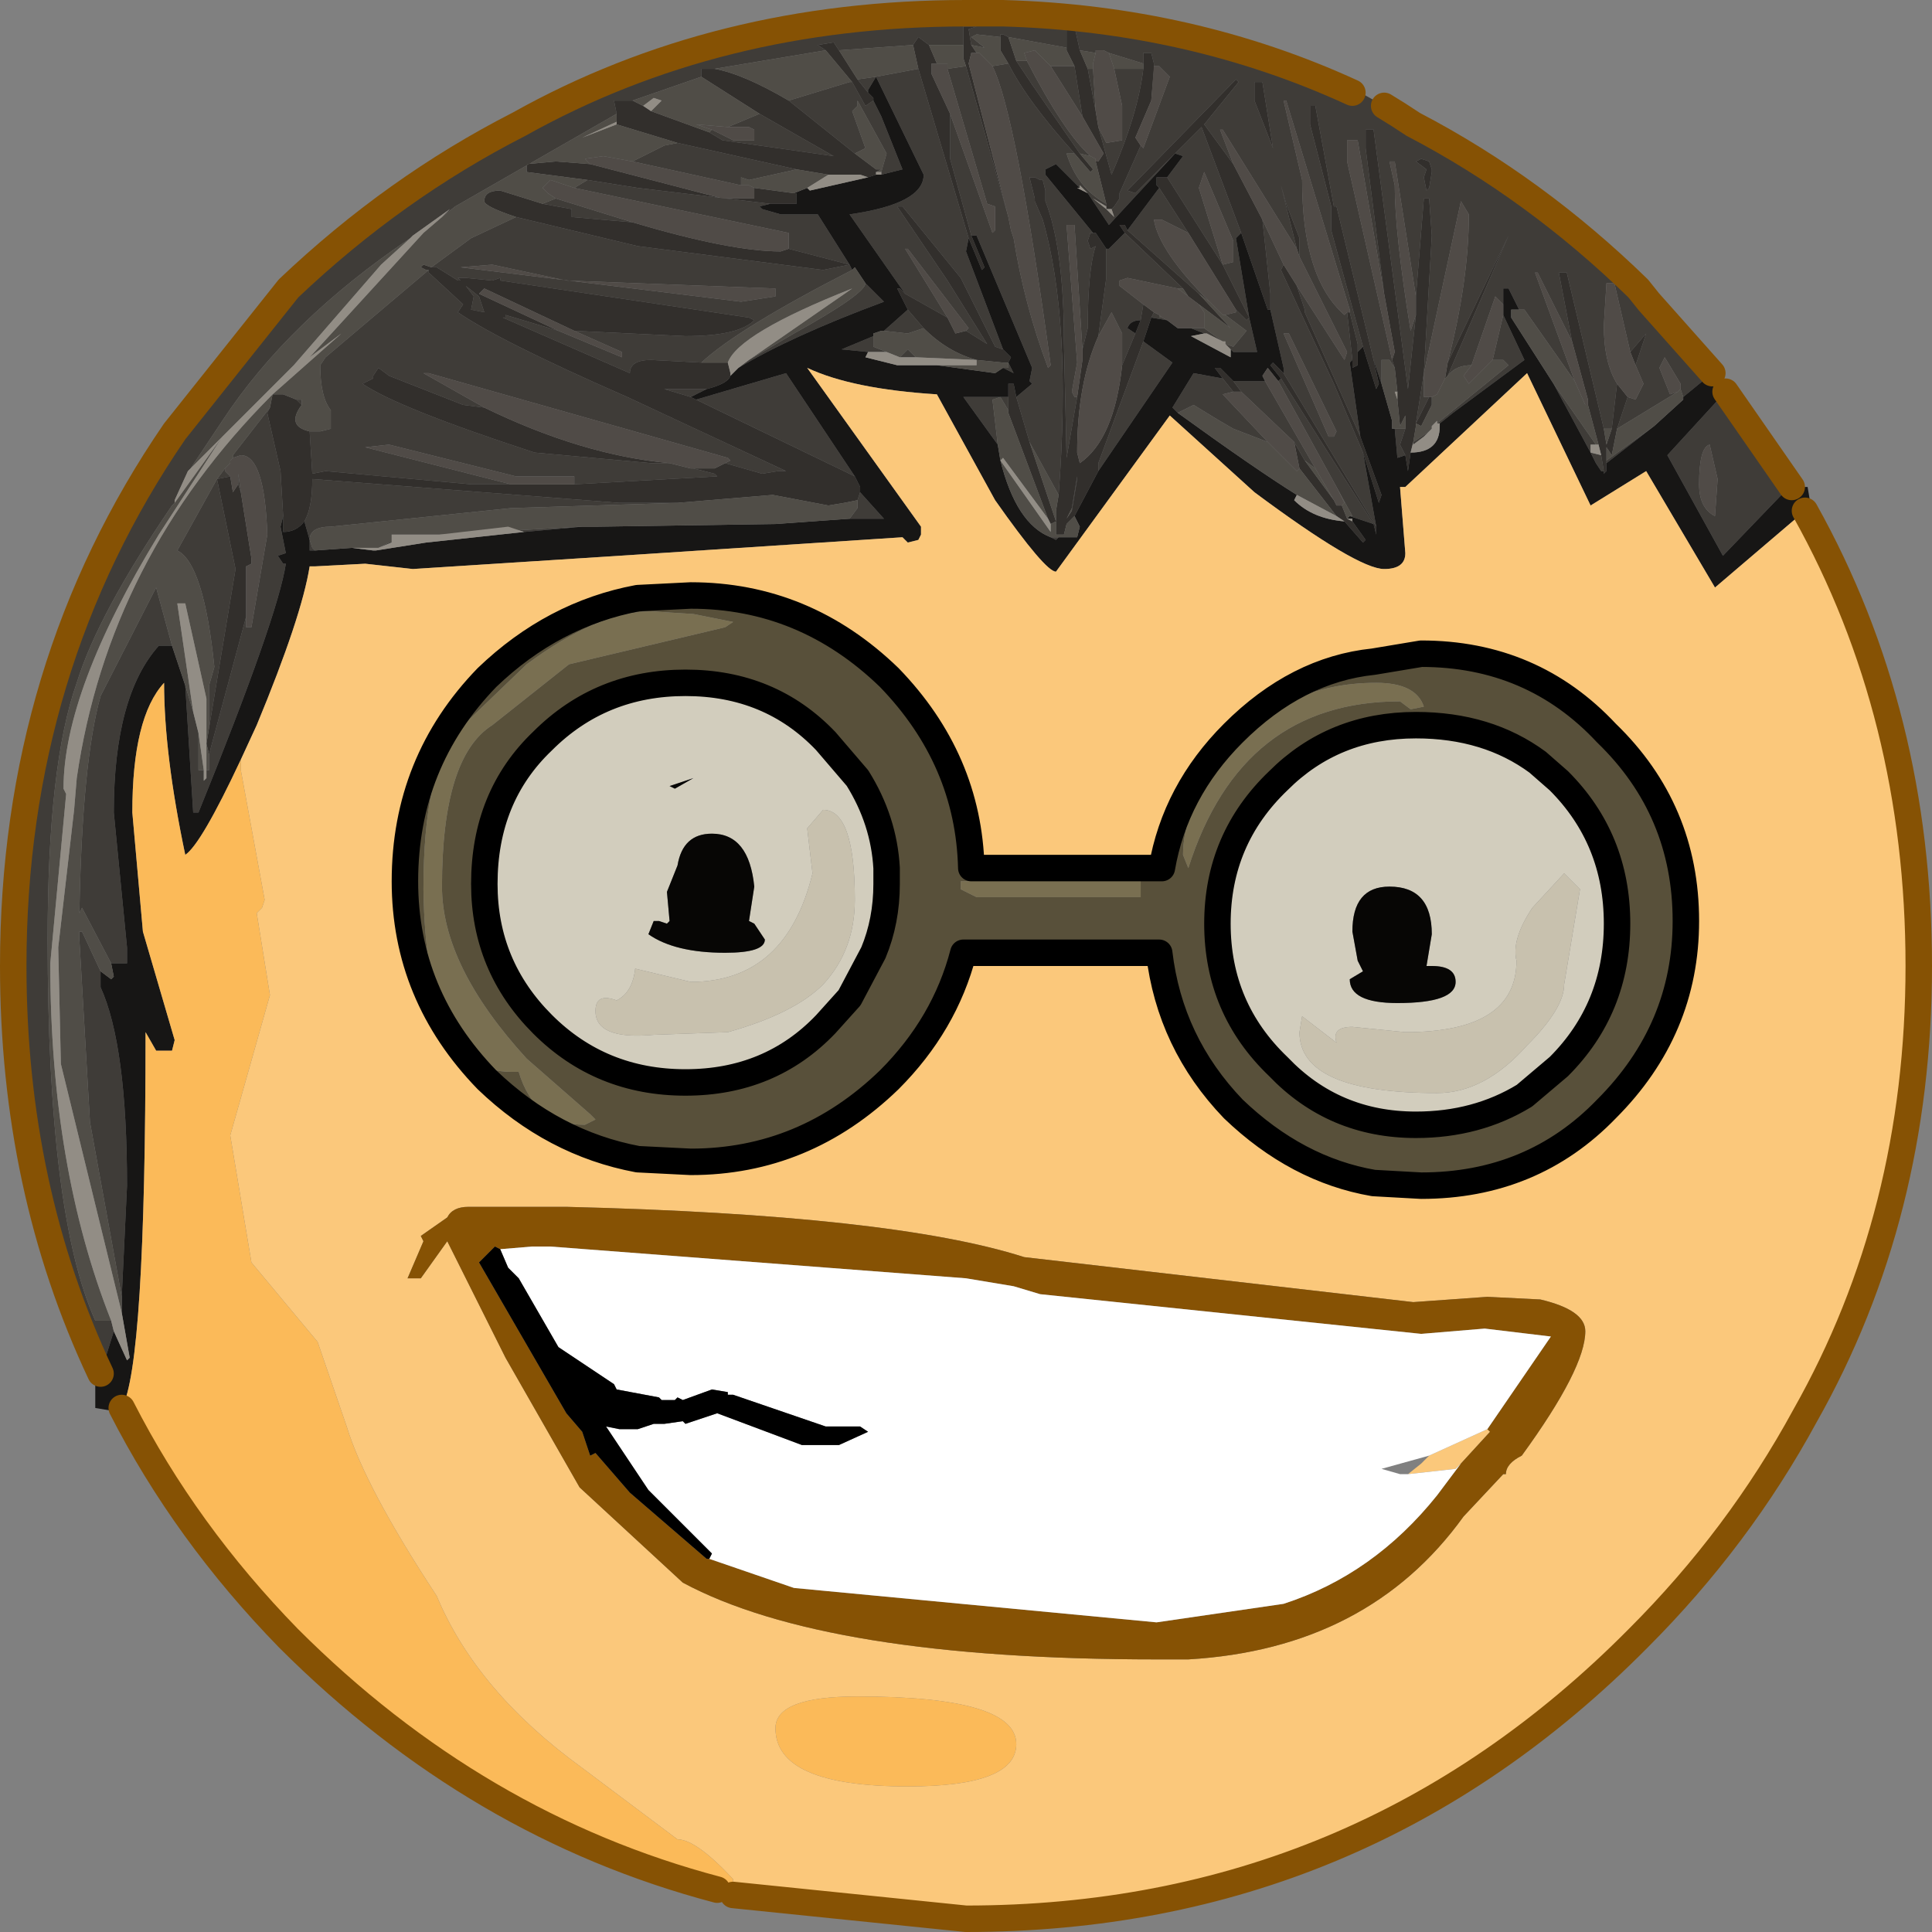 <?xml version="1.0" encoding="UTF-8" standalone="no"?>
<svg xmlns:xlink="http://www.w3.org/1999/xlink" height="36.5px" width="36.5px" xmlns="http://www.w3.org/2000/svg">
  <rect width="100%" height="100%" fill="#808080" stroke="none"/>
  <g transform="matrix(1.0, 0.0, 0.0, 1.0, 18.25, 18.75)">
    <path d="M12.05 -10.65 L11.35 -13.6 11.2 -13.6 11.45 -12.3 10.8 -13.6 10.75 -13.6 11.5 -11.55 10.55 -12.9 10.45 -12.9 10.25 -13.3 10.15 -13.3 10.15 -13.0 10.0 -13.15 9.55 -11.85 Q9.25 -11.85 9.1 -11.65 L10.25 -14.3 9.1 -11.9 Q9.5 -13.45 9.5 -14.7 L9.35 -14.95 8.65 -11.7 8.8 -14.3 8.75 -15.0 8.65 -15.0 8.5 -13.15 8.1 -15.7 8.0 -15.7 8.1 -15.25 Q8.1 -14.35 8.4 -12.5 L8.5 -12.8 8.35 -11.4 7.7 -16.3 7.55 -16.3 7.55 -15.95 7.9 -13.2 7.4 -16.1 7.2 -16.1 7.2 -15.7 8.05 -11.95 8.1 -11.8 8.0 -11.95 7.85 -11.95 7.85 -11.5 7.7 -11.95 7.0 -14.85 6.95 -14.85 6.6 -16.75 6.5 -16.75 6.5 -16.4 6.9 -14.85 6.9 -14.4 7.5 -12.2 7.4 -12.1 7.4 -12.25 7.25 -12.85 7.25 -12.9 6.05 -16.85 6.0 -16.85 6.35 -15.35 Q6.35 -13.5 7.15 -12.8 L7.2 -12.85 7.3 -11.95 7.25 -11.9 7.45 -10.5 6.4 -12.85 6.4 -12.9 6.25 -13.35 7.15 -11.95 7.2 -12.1 6.3 -13.9 6.3 -14.25 6.05 -14.9 5.95 -15.25 6.25 -14.05 4.85 -16.3 4.8 -16.3 5.05 -15.65 4.5 -16.4 5.15 -17.2 5.1 -17.25 3.05 -15.15 3.2 -15.1 3.95 -15.85 2.7 -14.5 2.3 -15.1 2.15 -15.25 2.15 -15.2 1.7 -15.65 1.5 -15.55 1.5 -15.45 2.4 -14.35 2.35 -14.35 2.3 -14.2 2.35 -14.05 2.45 -14.1 Q2.3 -13.65 2.3 -12.55 L2.2 -12.15 2.05 -14.5 1.9 -14.5 2.1 -11.9 2.0 -11.35 2.05 -11.25 2.1 -11.25 1.9 -10.1 1.85 -12.3 Q1.85 -14.05 1.5 -14.95 L1.5 -15.15 1.45 -15.35 1.4 -15.35 1.3 -15.4 1.2 -15.4 1.3 -15.0 1.3 -14.95 1.45 -14.6 Q2.0 -12.7 1.75 -9.4 L1.2 -10.4 0.95 -11.25 1.25 -11.5 1.2 -11.55 1.25 -11.8 0.2 -14.3 0.1 -14.3 -0.3 -15.75 -0.3 -16.6 0.5 -14.35 0.55 -14.4 0.55 -14.85 0.4 -14.9 -0.35 -17.45 0.0 -17.5 0.8 -14.65 0.85 -14.4 0.9 -14.25 Q1.1 -13.0 1.55 -11.8 L1.6 -11.85 Q0.95 -16.6 0.5 -17.5 L0.8 -17.55 Q1.15 -16.85 2.05 -15.85 L1.9 -15.85 Q2.1 -15.2 2.65 -14.9 L2.65 -14.85 2.4 -15.0 2.65 -14.8 2.8 -14.65 2.75 -14.8 2.8 -14.85 2.9 -15.0 2.9 -15.1 3.3 -16.0 3.35 -15.95 3.85 -17.3 3.65 -17.5 3.55 -17.5 3.55 -17.55 3.5 -17.75 3.35 -17.75 3.35 -17.55 2.7 -17.75 2.6 -17.8 2.45 -17.8 2.45 -17.75 2.15 -17.8 2.05 -18.25 1.9 -18.25 1.9 -17.85 0.8 -18.05 0.7 -18.1 0.65 -18.1 0.65 -18.05 0.2 -18.1 0.1 -18.05 0.35 -17.85 0.1 -17.9 0.05 -18.2 0.2 -18.25 -0.05 -18.25 -0.05 -17.9 -0.55 -17.9 -0.7 -17.9 -0.9 -18.05 -1.0 -17.9 -2.4 -17.8 -2.5 -17.95 -2.8 -17.9 -2.65 -17.8 -4.75 -17.45 -4.85 -17.45 -5.0 -17.45 -5.0 -17.3 -6.3 -16.85 -6.65 -16.85 -6.6 -16.6 -9.65 -14.85 -9.9 -14.65 -9.75 -14.8 -10.45 -14.3 -10.5 -14.25 Q-12.8 -12.7 -14.05 -10.8 L-14.65 -9.9 -14.7 -9.85 -14.95 -9.3 -14.95 -9.25 -15.0 -9.2 Q-16.4 -7.15 -16.8 -5.85 -17.35 -4.3 -17.35 -1.0 -17.35 4.2 -16.45 6.2 L-16.15 6.2 -16.1 6.4 -16.35 7.2 Q-18.0 3.7 -18.0 -0.5 -18.0 -6.15 -14.95 -10.6 L-12.8 -13.3 Q-10.8 -15.2 -8.45 -16.4 -4.7 -18.5 0.0 -18.5 L0.7 -18.5 Q4.25 -18.4 7.3 -17.0 L7.45 -17.0 7.9 -16.75 Q8.15 -16.6 8.45 -16.4 10.75 -15.2 12.7 -13.3 L12.9 -13.05 14.1 -11.7 13.55 -11.25 13.5 -11.4 13.5 -11.5 13.2 -12.0 13.1 -11.8 13.3 -11.3 13.45 -11.35 12.3 -10.65 12.5 -11.25 12.65 -11.2 12.8 -11.5 12.65 -11.85 12.85 -12.45 12.55 -12.1 12.25 -13.4 12.1 -13.4 12.05 -12.6 Q12.05 -11.9 12.3 -11.5 L12.2 -10.65 12.05 -10.65 M12.0 -10.15 L12.05 -9.85 12.0 -9.85 11.9 -10.0 11.8 -10.2 11.1 -11.5 11.9 -10.35 11.8 -10.35 11.8 -10.2 12.0 -10.15 M12.1 -10.0 L12.1 -10.05 13.0 -10.7 12.1 -10.0 M10.15 -12.8 L10.55 -11.95 9.2 -10.95 8.95 -10.75 8.9 -10.75 10.25 -11.85 10.15 -11.95 9.95 -11.95 10.15 -12.8 M8.3 -10.15 L8.15 -10.1 8.1 -10.65 8.3 -10.65 8.2 -10.35 8.3 -10.15 M2.8 -17.45 L3.25 -17.45 3.35 -17.45 Q3.25 -16.6 2.75 -15.45 L2.5 -16.35 2.65 -16.05 2.95 -16.1 2.95 -16.75 2.8 -17.45 M3.5 -16.85 L3.55 -17.45 3.55 -17.5 3.5 -16.85 M3.8 -15.4 L4.1 -15.8 3.95 -15.85 4.45 -16.35 5.2 -14.35 5.1 -14.25 5.35 -12.75 4.85 -13.75 3.8 -15.4 M4.85 -13.75 L5.05 -13.8 5.05 -14.2 4.5 -15.5 4.4 -15.2 4.85 -13.75 M2.3 -17.45 L2.4 -17.45 2.45 -16.65 2.3 -17.45 M1.6 -17.5 L2.05 -17.5 2.2 -16.55 1.6 -17.5 M0.95 -17.6 L1.15 -17.6 Q1.85 -16.25 2.35 -15.8 L2.15 -15.85 1.25 -17.15 0.95 -17.6 M2.65 -14.05 L2.7 -14.05 3.0 -14.35 4.1 -13.3 4.0 -13.3 3.05 -13.5 2.9 -13.45 2.9 -13.35 3.35 -13.0 3.3 -12.7 Q3.1 -12.7 3.05 -12.55 L3.2 -12.45 2.95 -11.85 2.95 -12.45 2.75 -12.85 2.5 -12.4 2.65 -13.5 2.65 -14.05 M3.05 -14.4 L3.65 -15.2 4.2 -14.35 3.7 -14.6 3.55 -14.6 Q3.65 -14.0 4.6 -13.05 L4.4 -13.2 3.05 -14.4 M0.05 -14.25 L0.0 -14.0 0.7 -12.15 0.55 -12.2 -0.1 -13.5 -1.2 -14.85 -1.3 -14.85 -0.35 -13.45 0.4 -12.25 0.0 -12.5 0.05 -12.55 -1.1 -14.05 -1.15 -14.05 -0.35 -12.75 -1.15 -13.2 -2.2 -14.7 Q-0.8 -14.9 -0.8 -15.45 L-1.7 -17.3 -1.85 -17.05 -1.85 -17.0 -2.05 -17.25 -1.7 -17.3 -0.9 -17.45 0.05 -14.25 M0.8 -11.9 L0.9 -11.7 0.7 -11.8 0.8 -11.8 0.8 -11.9 M-1.85 -12.1 L-2.35 -12.15 -1.75 -12.4 -1.75 -12.2 -1.5 -12.1 -1.85 -12.1 M-1.55 -12.5 L-1.1 -12.9 -0.8 -12.55 -1.1 -12.45 -1.55 -12.5 M-1.75 -16.85 L-1.6 -16.55 -1.2 -15.55 -1.6 -15.45 -1.6 -15.5 -1.5 -15.85 -2.05 -16.85 -2.05 -16.75 -2.15 -16.65 -1.9 -15.95 -2.1 -15.85 -3.35 -16.85 -2.2 -17.2 -2.15 -17.2 -1.9 -16.75 -1.75 -16.85 M-3.7 -14.9 L-3.9 -14.85 -3.85 -14.8 -3.5 -14.7 -2.8 -14.7 -2.2 -13.75 -2.15 -13.65 Q-4.3 -12.55 -5.0 -11.9 L-5.95 -11.95 Q-6.35 -11.95 -6.35 -11.7 L-8.75 -12.75 -8.7 -12.75 -8.7 -12.8 -7.7 -12.5 -6.5 -12.0 -6.5 -12.1 -7.4 -12.5 -5.3 -12.4 Q-4.3 -12.4 -4.0 -12.7 L-4.1 -12.75 -8.8 -13.45 -8.8 -13.5 -8.95 -13.45 -9.45 -13.5 -9.6 -13.5 -9.55 -13.45 -9.6 -13.45 -10.0 -13.7 -10.1 -13.7 -9.35 -14.25 -8.5 -14.65 -6.2 -14.1 -2.7 -13.65 -2.2 -13.75 -3.35 -14.05 -3.35 -14.35 -7.4 -15.2 -7.15 -15.35 -6.2 -15.2 -3.7 -14.9 M-1.9 -13.4 L-1.55 -13.05 Q-3.3 -12.4 -4.3 -11.8 L-4.1 -11.95 -3.25 -12.45 Q-1.9 -13.2 -1.9 -13.4 M-4.9 -11.4 L-5.2 -11.25 -5.7 -11.4 -5.35 -11.4 -4.9 -11.4 M-5.1 -11.2 L-3.4 -11.7 -2.1 -9.75 -5.1 -11.2 M-2.0 -9.45 L-1.55 -8.95 -2.2 -8.95 -2.05 -9.15 -2.05 -9.3 -2.0 -9.45 M-7.25 -8.8 L-8.35 -8.7 -8.65 -8.8 -9.95 -8.65 -7.25 -8.8 M-12.3 -8.35 L-12.4 -8.35 -12.4 -8.55 -12.5 -8.9 Q-12.35 -9.15 -12.35 -9.7 L-6.55 -9.25 -5.45 -9.25 -8.6 -9.15 -12.0 -8.8 Q-12.4 -8.8 -12.4 -8.55 L-12.35 -8.4 -12.3 -8.35 M-12.9 -9.0 L-12.95 -8.8 -12.85 -8.3 -13.0 -8.25 -12.9 -8.1 -12.85 -8.1 Q-13.0 -7.1 -14.5 -3.4 L-14.6 -3.4 -14.75 -5.8 -14.6 -5.3 -14.5 -4.9 -14.5 -4.2 -14.4 -4.2 -14.4 -4.0 -14.35 -4.05 -14.35 -4.2 -14.3 -4.2 -14.3 -4.5 -13.6 -7.1 -13.6 -6.9 -13.5 -6.9 -13.2 -8.65 Q-13.25 -10.15 -13.7 -10.15 L-13.85 -10.1 -13.85 -10.15 -13.15 -11.05 -13.2 -10.95 -12.95 -9.85 -12.9 -9.0 M-15.0 -6.55 L-15.25 -6.55 Q-16.1 -5.6 -16.1 -3.4 L-15.85 -0.85 -15.85 -0.55 -16.15 -0.55 -16.7 -1.6 -16.75 -1.5 Q-16.7 -4.35 -16.35 -5.6 L-15.3 -7.65 -15.0 -6.55 M-16.35 -0.4 L-16.35 -0.1 Q-15.85 1.0 -15.85 3.65 L-15.95 5.75 -16.55 2.45 -16.75 -1.0 -16.75 -1.15 -16.7 -1.15 -16.35 -0.4 M3.55 -12.85 L3.65 -12.8 3.65 -12.75 3.7 -12.75 3.8 -12.7 3.5 -12.75 3.55 -12.85 M4.25 -12.55 L4.5 -12.55 4.85 -12.3 4.55 -12.45 4.5 -12.45 4.25 -12.55 M5.0 -12.15 L4.9 -12.25 5.05 -12.2 5.3 -12.5 4.9 -12.8 5.1 -12.85 5.1 -12.9 5.3 -12.7 5.35 -12.75 5.5 -12.1 5.05 -12.1 5.0 -12.15 M3.35 -12.3 L3.9 -11.9 2.5 -9.85 2.5 -10.0 3.35 -12.3 M1.75 -8.6 L1.7 -8.55 1.6 -8.6 1.75 -8.6 M0.6 -10.35 L-0.05 -11.25 0.65 -11.25 0.8 -11.25 0.8 -11.0 0.65 -11.25 0.5 -11.2 0.6 -10.35 M5.6 -17.2 L5.45 -17.2 5.45 -16.85 5.8 -15.95 5.6 -17.2 M8.8 -15.55 L8.75 -15.7 8.6 -15.75 8.5 -15.7 8.7 -15.55 8.65 -15.4 8.7 -15.15 8.75 -15.2 8.8 -15.5 8.8 -15.55 M6.1 -12.45 L6.0 -12.45 6.85 -10.5 6.95 -10.5 7.0 -10.6 6.1 -12.45 M6.0 -13.75 L5.95 -13.65 6.95 -11.5 7.5 -10.2 7.75 -8.8 6.0 -11.7 6.0 -11.8 5.75 -12.9 5.75 -13.2 5.6 -14.6 6.0 -13.75 M8.65 -11.7 L8.65 -11.25 8.75 -11.25 8.5 -10.75 8.65 -11.7 M8.45 -10.4 L8.75 -10.6 8.65 -10.5 8.45 -10.35 8.45 -10.4 M15.6 -9.55 L15.55 -9.55 14.3 -8.25 13.25 -10.15 14.35 -11.35 15.6 -9.55 M5.95 -11.6 L7.7 -8.85 7.25 -9.0 7.3 -9.0 7.0 -9.55 5.9 -11.55 5.95 -11.6 M5.05 -11.35 L4.85 -11.3 5.7 -10.4 5.05 -10.65 Q4.7 -10.85 4.3 -11.1 L4.0 -10.95 3.9 -11.05 4.3 -11.7 4.85 -11.6 5.05 -11.35 M6.2 -10.4 L5.2 -11.35 5.05 -11.55 5.65 -11.55 6.6 -9.9 6.4 -10.05 6.2 -10.4 M2.0 -9.15 L2.1 -9.75 2.1 -9.7 2.0 -9.1 2.0 -9.15 M14.2 -9.7 L14.05 -10.35 Q13.85 -10.3 13.85 -9.6 13.85 -9.15 14.15 -9.0 L14.2 -9.7 M-5.45 -16.05 L-3.2 -15.55 -4.1 -15.35 -4.25 -15.4 -4.25 -15.25 -6.3 -15.7 -5.7 -16.0 -5.45 -16.05 M-7.75 -15.0 L-6.3 -14.55 -7.45 -14.65 -7.45 -14.8 -8.0 -14.9 -7.75 -15.0 M-9.45 -13.35 L-9.2 -13.15 -9.1 -12.85 -9.35 -12.9 -9.3 -13.15 -9.45 -13.35 M-10.15 -13.65 L-10.15 -13.6 -9.5 -13.0 -9.6 -12.85 Q-8.8 -12.3 -6.4 -11.25 L-3.4 -9.85 -3.55 -9.85 -3.85 -9.8 -4.55 -10.0 -4.45 -10.05 -4.5 -10.1 -10.15 -11.7 -10.25 -11.7 -9.1 -11.05 -9.5 -11.1 -10.9 -11.65 -11.1 -11.8 -11.2 -11.65 -11.2 -11.6 -11.4 -11.5 Q-10.75 -11.05 -8.15 -10.2 L-5.95 -10.0 -5.6 -10.0 -5.2 -9.9 -5.15 -9.9 -4.75 -9.8 -4.7 -9.75 -7.4 -9.6 -7.4 -9.75 -8.5 -9.75 -10.9 -10.35 -11.35 -10.3 -8.6 -9.6 -9.35 -9.6 -12.1 -9.85 -12.35 -9.8 -12.4 -10.6 -12.2 -10.6 -12.0 -10.65 -12.0 -11.0 Q-12.2 -11.25 -12.2 -11.85 L-12.1 -12.0 -10.15 -13.65 M-12.55 -11.1 L-12.65 -11.2 -12.55 -11.2 -12.55 -11.1 M-8.95 -13.75 L-9.55 -13.7 -4.25 -13.05 -3.6 -13.15 -3.6 -13.3 -7.55 -13.45 -8.95 -13.75 M-4.8 -16.3 L-4.4 -16.1 -4.0 -16.1 -4.0 -16.3 -4.1 -16.35 -4.5 -16.35 -3.9 -16.6 -2.5 -15.8 -4.6 -16.1 -4.85 -16.25 -4.8 -16.3 M-0.95 -12.0 L-1.25 -12.0 -1.1 -12.15 -0.95 -12.0 M-14.3 -5.0 L-14.3 -5.8 -14.2 -6.15 Q-14.4 -8.1 -14.9 -8.35 L-14.15 -9.7 -14.0 -9.9 -14.0 -9.85 -13.9 -9.75 -14.15 -9.7 -13.8 -8.0 -14.3 -5.0 M-13.75 -9.6 L-13.75 -9.8 -13.7 -9.45 -13.75 -9.6 M-11.1 -8.4 L-10.9 -8.5 -10.85 -8.5 -11.1 -8.4" fill="#3f3c38" fill-rule="evenodd" stroke="none"/>
    <path d="M11.45 -12.3 L11.2 -13.6 11.35 -13.6 12.05 -10.65 12.1 -10.35 12.2 -10.65 12.3 -11.5 12.5 -11.25 12.3 -10.65 12.2 -10.15 12.1 -10.3 12.1 -10.05 12.1 -10.0 12.1 -9.85 12.05 -9.8 12.05 -9.85 12.0 -10.15 11.95 -10.35 11.75 -11.1 11.75 -11.2 11.45 -12.3 M12.55 -12.1 L12.85 -12.45 12.65 -11.85 12.55 -12.1 M-6.6 -16.6 L-6.65 -16.85 -6.3 -16.85 -6.1 -16.75 -5.95 -16.65 -4.85 -16.25 -4.6 -16.1 -2.5 -15.8 -3.9 -16.6 -5.0 -17.3 -5.0 -17.45 -4.85 -17.45 -4.75 -17.45 Q-4.2 -17.35 -3.35 -16.85 L-2.1 -15.85 -1.7 -15.55 -1.6 -15.55 -1.7 -15.5 -1.7 -15.45 -1.85 -15.4 -2.0 -15.45 -2.1 -15.45 -2.6 -15.45 -3.2 -15.55 -5.45 -16.05 -6.6 -16.4 -6.6 -16.45 -6.6 -16.6 M-2.65 -17.8 L-2.8 -17.9 -2.5 -17.95 -2.4 -17.8 -2.05 -17.25 -1.85 -17.0 -1.75 -16.9 -1.75 -16.85 -1.9 -16.75 -2.15 -17.2 -2.65 -17.8 M-1.0 -17.9 L-0.9 -18.05 -0.7 -17.9 -0.55 -17.55 -0.65 -17.55 -0.65 -17.35 -0.3 -16.6 -0.3 -15.75 0.1 -14.3 0.35 -13.7 0.3 -13.65 0.05 -14.25 -0.9 -17.45 -1.0 -17.9 M-0.05 -17.9 L-0.05 -18.25 0.2 -18.25 0.05 -18.2 0.1 -17.9 0.2 -17.75 0.1 -17.75 0.05 -17.55 0.8 -14.65 0.0 -17.5 -0.05 -17.65 -0.05 -17.9 M0.65 -18.05 L0.65 -18.1 0.7 -18.1 0.8 -18.05 0.95 -17.6 1.25 -17.15 2.15 -15.85 2.4 -15.55 2.35 -15.5 2.05 -15.85 Q1.15 -16.85 0.8 -17.55 L0.65 -17.8 0.65 -18.05 M1.9 -17.85 L1.9 -18.25 2.05 -18.25 2.15 -17.8 2.3 -17.45 2.45 -16.65 2.5 -16.35 2.75 -15.45 Q3.25 -16.6 3.35 -17.45 L3.35 -17.55 3.35 -17.75 3.5 -17.75 3.55 -17.55 3.55 -17.5 3.55 -17.45 3.5 -16.85 3.2 -16.15 3.3 -16.0 2.9 -15.1 2.9 -15.0 2.8 -14.85 2.75 -14.8 2.65 -14.8 2.65 -14.85 2.65 -14.9 2.6 -15.1 2.45 -15.7 2.5 -15.7 2.6 -15.85 2.2 -16.55 2.05 -17.5 1.9 -17.8 1.9 -17.85 M0.95 -11.25 L1.2 -10.4 1.7 -8.9 1.6 -8.85 1.55 -8.95 0.8 -10.95 0.8 -11.0 0.8 -11.25 0.8 -11.5 0.9 -11.5 0.95 -11.25 M1.75 -9.4 Q2.0 -12.7 1.45 -14.6 L1.3 -14.95 1.3 -15.0 1.2 -15.4 1.3 -15.4 1.4 -15.35 1.45 -15.35 1.5 -15.15 1.5 -14.95 Q1.85 -14.05 1.85 -12.3 L1.9 -10.1 2.1 -11.25 2.2 -11.95 2.2 -12.15 2.3 -12.55 Q2.3 -13.65 2.45 -14.1 L2.35 -14.05 2.3 -14.2 2.35 -14.35 2.4 -14.35 2.45 -14.35 2.65 -14.05 2.65 -13.5 2.5 -12.4 Q2.1 -11.5 2.1 -10.2 L2.15 -10.0 Q2.8 -10.45 2.95 -11.85 L3.2 -12.45 3.3 -12.7 3.35 -13.0 3.55 -12.85 3.5 -12.75 3.35 -12.3 2.5 -10.0 2.5 -9.85 2.05 -9.0 1.9 -8.85 1.85 -8.65 1.7 -8.65 1.7 -8.9 1.7 -9.1 1.75 -9.4 M3.95 -15.85 L3.2 -15.1 3.05 -15.15 5.1 -17.25 5.15 -17.2 4.5 -16.4 5.05 -15.65 5.6 -14.6 5.75 -13.2 5.75 -12.9 5.7 -12.9 5.2 -14.35 4.45 -16.35 3.95 -15.85 M6.25 -14.05 L5.95 -15.25 6.05 -14.9 6.3 -14.25 6.3 -13.9 6.25 -14.05 M6.25 -13.35 L6.4 -12.9 6.4 -12.85 7.45 -10.5 7.85 -9.4 7.8 -9.25 7.5 -10.2 6.95 -11.5 5.95 -13.65 6.0 -13.75 6.25 -13.35 M7.3 -11.95 L7.2 -12.85 7.25 -12.85 7.4 -12.25 7.4 -12.1 7.4 -11.85 7.3 -11.8 7.3 -11.95 M7.5 -12.2 L6.9 -14.4 6.9 -14.85 6.5 -16.4 6.5 -16.75 6.6 -16.75 6.95 -14.85 7.0 -14.85 7.7 -11.95 7.8 -11.5 7.75 -11.4 7.5 -12.2 M8.1 -11.8 L8.05 -11.95 8.1 -12.1 7.9 -13.2 7.55 -15.95 7.55 -16.3 7.7 -16.3 8.35 -11.4 8.5 -12.8 8.5 -13.0 8.5 -13.15 8.65 -15.0 8.75 -15.0 8.8 -14.3 8.65 -11.7 8.5 -10.75 8.5 -10.7 8.45 -10.4 8.4 -10.2 8.35 -9.85 8.3 -10.15 8.2 -10.35 8.3 -10.65 8.3 -10.75 8.3 -10.9 8.2 -10.7 8.15 -11.2 8.15 -11.35 8.1 -11.8 M9.1 -11.9 L10.25 -14.3 9.1 -11.65 9.05 -11.6 9.1 -11.9 M3.8 -15.4 L4.85 -13.75 5.35 -12.75 5.3 -12.7 5.1 -12.9 4.2 -14.35 3.65 -15.2 3.6 -15.25 3.6 -15.4 3.8 -15.4 M3.0 -14.35 L2.9 -14.5 3.0 -14.5 3.05 -14.4 4.4 -13.2 5.0 -12.55 4.4 -13.0 4.2 -13.15 4.1 -13.3 3.0 -14.35 M0.7 -12.15 L0.85 -12.0 0.8 -11.9 0.7 -11.9 0.2 -11.95 Q-0.35 -12.1 -0.8 -12.55 L-1.1 -12.9 -1.3 -13.3 -1.25 -13.3 -1.15 -13.2 -0.35 -12.75 -0.2 -12.45 0.0 -12.5 0.4 -12.25 -0.35 -13.45 -1.3 -14.85 -1.2 -14.85 -0.1 -13.5 0.55 -12.2 0.7 -12.15 M-3.25 -15.1 L-3.2 -15.1 -3.2 -14.9 -3.55 -14.9 -3.7 -14.9 -6.2 -15.2 -7.15 -15.35 -8.3 -15.5 -8.3 -15.65 -7.75 -15.7 -7.1 -15.65 -4.6 -15.0 -4.0 -15.0 -4.0 -15.2 -3.25 -15.1 M-4.45 -11.65 Q-4.5 -11.5 -4.9 -11.4 L-5.35 -11.4 -5.7 -11.4 -5.2 -11.25 -5.1 -11.2 -2.1 -9.75 -2.0 -9.55 -2.0 -9.45 -2.05 -9.3 -2.3 -9.25 -2.6 -9.2 -3.65 -9.4 -5.45 -9.25 -6.55 -9.25 -12.35 -9.7 Q-12.35 -9.15 -12.5 -8.9 -12.65 -8.7 -12.9 -8.7 L-12.9 -9.0 -12.95 -9.85 -13.2 -10.95 -13.15 -11.05 -13.1 -11.3 -12.9 -11.3 -12.65 -11.2 -12.55 -11.1 Q-12.85 -10.7 -12.4 -10.6 L-12.35 -9.8 -12.1 -9.85 -9.35 -9.6 -8.6 -9.6 -7.4 -9.6 -4.7 -9.75 -4.75 -9.8 -5.15 -9.9 -4.75 -9.9 -4.55 -10.0 -3.85 -9.8 -3.55 -9.85 -3.4 -9.85 -6.4 -11.25 Q-8.8 -12.3 -9.6 -12.85 L-9.5 -13.0 -10.15 -13.6 -10.15 -13.65 -10.2 -13.65 -10.3 -13.7 -10.25 -13.75 -10.1 -13.7 -10.0 -13.7 -9.6 -13.45 -9.55 -13.45 -9.6 -13.5 -9.45 -13.5 -8.95 -13.45 -8.8 -13.5 -8.8 -13.45 -4.1 -12.75 -4.0 -12.7 Q-4.3 -12.4 -5.3 -12.4 L-7.4 -12.5 -9.1 -13.3 -9.2 -13.2 -7.7 -12.5 -8.7 -12.8 -8.7 -12.75 -8.75 -12.75 -6.35 -11.7 Q-6.35 -11.95 -5.95 -11.95 L-5.0 -11.9 -4.5 -11.9 -4.45 -11.7 -4.45 -11.65 M8.8 -15.55 L8.8 -15.5 8.75 -15.2 8.7 -15.15 8.65 -15.4 8.7 -15.55 8.5 -15.7 8.6 -15.75 8.75 -15.7 8.8 -15.55 M5.6 -17.2 L5.8 -15.95 5.45 -16.85 5.45 -17.2 5.6 -17.2 M6.0 -11.7 L7.75 -8.8 7.75 -8.65 7.7 -8.85 5.95 -11.6 5.75 -11.85 5.8 -11.9 6.0 -11.7 M8.75 -11.25 L8.8 -11.25 8.8 -11.1 8.75 -11.0 8.6 -10.7 8.5 -10.75 8.75 -11.25 M5.2 -11.35 L5.1 -11.35 5.05 -11.35 4.85 -11.6 4.7 -11.8 4.8 -11.8 5.05 -11.55 5.2 -11.35 M6.3 -9.9 L6.2 -10.4 6.4 -10.05 6.95 -9.3 7.0 -9.2 7.1 -9.2 7.2 -8.95 7.3 -8.9 7.55 -8.55 7.5 -8.5 7.15 -8.9 7.0 -9.0 6.3 -9.9 M2.0 -9.1 L2.1 -9.7 2.1 -9.75 2.0 -9.15 1.9 -8.95 2.0 -9.1 M-6.3 -14.55 Q-4.45 -14.0 -3.5 -14.0 L-3.35 -14.05 -2.2 -13.75 -2.7 -13.65 -6.2 -14.1 -8.5 -14.65 Q-9.1 -14.85 -9.1 -14.95 -9.1 -15.15 -8.8 -15.15 L-8.0 -14.9 -7.45 -14.8 -7.45 -14.65 -6.3 -14.55 M-9.45 -13.35 L-9.3 -13.15 -9.35 -12.9 -9.1 -12.85 -9.2 -13.15 -9.45 -13.35 M-5.6 -10.0 L-5.95 -10.0 -8.15 -10.2 Q-10.75 -11.05 -11.4 -11.5 L-11.2 -11.6 -11.2 -11.65 -11.1 -11.8 -10.9 -11.65 -9.5 -11.1 -9.1 -11.05 Q-7.25 -10.15 -5.6 -10.0 M-13.9 -9.75 L-13.85 -9.45 -13.75 -9.6 -13.7 -9.45 -13.5 -8.2 -13.5 -8.1 -13.6 -8.05 -13.6 -7.1 -14.3 -4.5 -14.35 -4.7 -14.3 -5.0 -13.8 -8.0 -14.15 -9.7 -13.9 -9.75" fill="#322f2c" fill-rule="evenodd" stroke="none"/>
    <path d="M13.55 -11.25 L14.1 -11.7 14.35 -11.4 14.35 -11.35 13.25 -10.15 14.3 -8.25 15.55 -9.55 15.6 -9.55 15.9 -9.55 15.95 -9.25 15.85 -9.1 14.15 -7.65 12.85 -9.85 11.8 -9.2 10.6 -11.7 8.3 -9.55 8.2 -9.55 8.3 -8.3 Q8.3 -8.0 7.9 -8.0 7.4 -8.0 5.45 -9.45 L3.85 -10.9 1.7 -7.95 Q1.5 -7.95 0.55 -9.3 L-0.55 -11.3 Q-2.15 -11.4 -3.0 -11.8 L-0.85 -8.8 -0.85 -8.65 -0.9 -8.55 -1.1 -8.5 -1.2 -8.6 -6.55 -8.25 -10.45 -8.0 -11.35 -8.1 -12.3 -8.05 -12.4 -8.05 Q-12.55 -7.1 -13.4 -5.05 L-13.7 -4.4 Q-14.45 -2.8 -14.75 -2.6 -15.15 -4.5 -15.15 -5.85 -15.75 -5.2 -15.75 -3.4 L-15.55 -1.15 -14.95 0.9 -15.0 1.1 -15.3 1.1 -15.5 0.75 Q-15.5 7.05 -15.95 7.85 L-16.15 7.9 -16.45 7.85 -16.45 7.4 -16.35 7.2 -16.1 6.4 -15.85 6.95 -15.8 6.9 -15.95 6.05 -15.95 5.8 -15.95 5.75 -15.85 3.65 Q-15.85 1.0 -16.35 -0.1 L-16.35 -0.4 -16.15 -0.25 -16.1 -0.3 -16.15 -0.55 -15.85 -0.55 -15.85 -0.85 -16.1 -3.4 Q-16.1 -5.6 -15.25 -6.55 L-15.0 -6.55 -14.75 -5.8 -14.6 -3.4 -14.5 -3.4 Q-13.0 -7.1 -12.85 -8.1 L-12.9 -8.1 -13.0 -8.25 -12.85 -8.3 -12.95 -8.8 -12.9 -9.0 -12.9 -8.7 Q-12.65 -8.7 -12.5 -8.9 L-12.4 -8.55 -12.4 -8.35 -12.3 -8.35 -11.6 -8.4 -11.2 -8.35 -11.15 -8.35 -10.2 -8.5 -8.35 -8.7 -7.25 -8.8 -6.95 -8.8 -3.6 -8.85 -2.2 -8.95 -1.55 -8.95 -2.0 -9.45 -2.0 -9.55 -2.1 -9.75 -3.4 -11.7 -5.1 -11.2 -5.2 -11.25 -4.9 -11.4 Q-4.5 -11.5 -4.45 -11.65 L-4.3 -11.8 Q-3.3 -12.4 -1.55 -13.05 L-1.9 -13.4 -2.1 -13.7 -2.15 -13.65 -2.2 -13.75 -2.8 -14.7 -3.5 -14.7 -3.85 -14.8 -3.9 -14.85 -3.7 -14.9 -3.55 -14.9 -3.2 -14.9 -3.2 -15.1 -3.25 -15.1 -3.0 -15.2 -2.95 -15.15 -1.85 -15.4 -1.7 -15.45 -1.6 -15.45 -1.2 -15.55 -1.6 -16.55 -1.75 -16.85 -1.75 -16.9 -1.85 -17.0 -1.85 -17.05 -1.7 -17.3 -0.8 -15.45 Q-0.8 -14.9 -2.2 -14.7 L-1.15 -13.2 -1.25 -13.3 -1.3 -13.3 -1.1 -12.9 -1.55 -12.5 -1.6 -12.5 -1.75 -12.45 -1.75 -12.4 -2.35 -12.15 -1.85 -12.1 -1.9 -12.0 -1.3 -11.85 -0.55 -11.85 0.55 -11.7 0.7 -11.8 0.9 -11.7 0.8 -11.9 0.85 -12.0 0.7 -12.15 0.0 -14.0 0.05 -14.25 0.3 -13.65 0.35 -13.7 0.1 -14.3 0.2 -14.3 1.25 -11.8 1.2 -11.55 1.25 -11.5 0.95 -11.25 0.9 -11.5 0.8 -11.5 0.8 -11.25 0.65 -11.25 -0.05 -11.25 0.6 -10.35 0.65 -10.05 Q0.95 -8.85 1.6 -8.6 L1.7 -8.55 1.75 -8.6 1.9 -8.6 2.1 -8.6 2.15 -8.8 2.05 -9.0 2.5 -9.85 3.9 -11.9 3.35 -12.3 3.5 -12.75 3.8 -12.7 4.0 -12.55 4.25 -12.55 4.5 -12.45 4.25 -12.4 5.0 -12.0 5.0 -12.15 5.05 -12.1 5.5 -12.1 5.35 -12.75 5.1 -14.25 5.2 -14.35 5.7 -12.9 5.75 -12.9 6.0 -11.8 6.0 -11.7 5.8 -11.9 5.75 -11.85 5.95 -11.6 5.9 -11.55 5.7 -11.8 5.6 -11.65 5.65 -11.55 5.05 -11.55 4.8 -11.8 4.7 -11.8 4.85 -11.6 4.3 -11.7 3.9 -11.05 4.0 -10.95 Q5.45 -9.9 6.25 -9.4 L6.2 -9.3 Q6.55 -8.95 7.15 -8.9 L7.5 -8.5 7.55 -8.55 7.3 -8.9 7.3 -8.95 7.2 -8.95 7.25 -9.0 7.7 -8.85 7.75 -8.65 7.75 -8.8 7.5 -10.2 7.8 -9.25 7.85 -9.4 7.45 -10.5 7.25 -11.9 7.3 -11.95 7.3 -11.8 7.4 -11.85 7.4 -12.1 7.5 -12.2 7.75 -11.4 7.8 -11.5 7.7 -11.95 7.85 -11.5 8.05 -10.8 8.05 -10.65 8.1 -10.65 8.15 -10.1 8.3 -10.15 8.35 -9.85 8.4 -10.2 Q8.95 -10.2 8.95 -10.7 L8.95 -10.75 9.2 -10.95 10.55 -11.95 10.15 -12.8 10.15 -12.85 10.15 -13.0 10.15 -13.3 10.25 -13.3 10.45 -12.9 10.3 -12.9 10.3 -12.75 11.1 -11.5 11.8 -10.2 11.9 -10.0 12.0 -9.85 12.05 -9.85 12.05 -9.8 12.1 -9.85 12.1 -10.0 13.0 -10.7 13.55 -11.2 13.55 -11.25 M2.4 -14.35 L1.5 -15.45 1.5 -15.55 1.7 -15.65 2.15 -15.2 2.1 -15.2 2.3 -15.1 2.7 -14.5 3.95 -15.85 4.1 -15.8 3.8 -15.4 3.6 -15.4 3.6 -15.25 3.65 -15.2 3.05 -14.4 3.0 -14.5 2.9 -14.5 3.0 -14.35 2.7 -14.05 2.65 -14.05 2.45 -14.35 2.4 -14.35 M3.2 -12.45 L3.05 -12.55 Q3.1 -12.7 3.3 -12.7 L3.2 -12.45" fill="#171615" fill-rule="evenodd" stroke="none"/>
    <path d="M12.3 -11.5 Q12.05 -11.9 12.05 -12.6 L12.1 -13.4 12.25 -13.4 12.55 -12.1 12.65 -11.85 12.8 -11.5 12.65 -11.2 12.5 -11.25 12.3 -11.5 M13.45 -11.35 L13.3 -11.3 13.1 -11.8 13.2 -12.0 13.5 -11.5 13.5 -11.4 13.45 -11.35 M2.45 -17.75 L2.45 -17.8 2.6 -17.8 2.7 -17.75 2.8 -17.45 2.95 -16.75 2.95 -16.1 2.65 -16.05 2.5 -16.35 2.45 -16.65 2.4 -17.45 2.4 -17.55 2.45 -17.75 M3.55 -17.5 L3.65 -17.5 3.85 -17.3 3.35 -15.95 3.3 -16.0 3.2 -16.15 3.5 -16.85 3.55 -17.5 M0.5 -17.5 Q0.95 -16.6 1.6 -11.85 L1.55 -11.8 Q1.1 -13.0 0.9 -14.25 L0.85 -14.4 0.8 -14.65 0.05 -17.55 0.1 -17.75 0.2 -17.75 0.25 -17.75 0.5 -17.5 M-0.35 -17.45 L0.4 -14.9 0.55 -14.85 0.55 -14.4 0.5 -14.35 -0.3 -16.6 -0.65 -17.35 -0.65 -17.55 -0.55 -17.55 -0.35 -17.55 -0.35 -17.45 M2.1 -11.25 L2.05 -11.25 2.0 -11.35 2.1 -11.9 1.9 -14.5 2.05 -14.5 2.2 -12.15 2.2 -11.95 2.1 -11.25 M5.05 -15.65 L4.8 -16.3 4.85 -16.3 6.25 -14.05 6.3 -13.9 7.2 -12.1 7.15 -11.95 6.25 -13.35 6.0 -13.75 5.6 -14.6 5.05 -15.65 M7.2 -12.85 L7.15 -12.8 Q6.35 -13.5 6.35 -15.35 L6.0 -16.85 6.05 -16.85 7.25 -12.9 7.25 -12.85 7.2 -12.85 M8.05 -11.95 L7.2 -15.7 7.2 -16.1 7.4 -16.1 7.9 -13.2 8.1 -12.1 8.05 -11.95 M8.5 -12.8 L8.4 -12.5 Q8.1 -14.35 8.1 -15.25 L8.0 -15.7 8.1 -15.7 8.5 -13.15 8.5 -13.0 8.5 -12.8 M8.65 -11.7 L9.35 -14.95 9.5 -14.7 Q9.5 -13.45 9.1 -11.9 L9.05 -11.6 8.9 -11.3 8.8 -11.25 8.75 -11.25 8.65 -11.25 8.65 -11.7 M9.55 -11.85 L10.0 -13.15 10.15 -13.0 10.15 -12.85 10.15 -12.8 9.95 -11.95 9.5 -11.5 9.4 -11.65 9.55 -11.85 M11.5 -11.55 L10.75 -13.6 10.8 -13.6 11.45 -12.3 11.75 -11.2 11.75 -11.1 11.7 -11.1 11.5 -11.55 M4.85 -13.75 L4.4 -15.2 4.5 -15.5 5.05 -14.2 5.05 -13.8 4.85 -13.75 M1.15 -17.6 L1.1 -17.75 1.3 -17.8 1.6 -17.5 2.2 -16.55 2.6 -15.85 2.5 -15.7 2.45 -15.7 2.45 -15.75 2.35 -15.8 Q1.85 -16.25 1.15 -17.6 M-0.35 -12.75 L-1.15 -14.05 -1.1 -14.05 0.05 -12.55 0.0 -12.5 -0.2 -12.45 -0.35 -12.75 M4.6 -13.05 Q3.65 -14.0 3.55 -14.6 L3.7 -14.6 4.2 -14.35 5.1 -12.9 5.1 -12.85 4.9 -12.8 4.85 -12.8 4.6 -13.05 M3.35 -13.0 L2.9 -13.35 2.9 -13.45 3.05 -13.5 4.0 -13.3 4.2 -13.15 4.4 -13.0 4.5 -12.85 4.5 -12.55 4.25 -12.55 4.0 -12.55 3.8 -12.7 3.7 -12.75 3.65 -12.8 3.55 -12.85 3.35 -13.0 M2.5 -12.4 L2.75 -12.85 2.95 -12.45 2.95 -11.85 Q2.8 -10.45 2.15 -10.0 L2.1 -10.2 Q2.1 -11.5 2.5 -12.4 M6.1 -12.45 L7.0 -10.6 6.95 -10.5 6.85 -10.5 6.0 -12.45 6.1 -12.45 M5.05 -11.35 L5.1 -11.35 5.2 -11.35 6.2 -10.4 6.3 -9.9 6.25 -9.85 5.7 -10.4 4.85 -11.3 5.05 -11.35 M5.65 -11.55 L5.6 -11.65 5.7 -11.8 5.9 -11.55 7.0 -9.55 7.15 -9.25 7.1 -9.2 7.0 -9.2 6.95 -9.3 6.6 -9.9 5.65 -11.55 M14.2 -9.7 L14.15 -9.0 Q13.85 -9.15 13.85 -9.6 13.85 -10.3 14.05 -10.35 L14.2 -9.7 M-7.1 -15.65 L-7.2 -15.75 -6.85 -15.8 -6.3 -15.7 -4.25 -15.25 -4.1 -15.25 -4.0 -15.2 -4.0 -15.0 -4.6 -15.0 -7.1 -15.65 M-7.75 -15.0 L-7.9 -15.1 -8.0 -15.2 -7.85 -15.35 -7.4 -15.2 -3.35 -14.35 -3.35 -14.05 -3.5 -14.0 Q-4.45 -14.0 -6.3 -14.55 L-7.75 -15.0 M-7.7 -12.5 L-9.2 -13.2 -9.1 -13.3 -7.4 -12.5 -6.5 -12.1 -6.5 -12.0 -7.7 -12.5 M-4.55 -10.0 L-4.75 -9.9 -5.15 -9.9 -5.2 -9.9 -5.6 -10.0 Q-7.25 -10.15 -9.1 -11.05 L-10.25 -11.7 -10.15 -11.7 -4.5 -10.1 -4.45 -10.05 -4.55 -10.0 M-7.4 -9.6 L-8.6 -9.6 -11.35 -10.3 -10.9 -10.35 -8.5 -9.75 -7.4 -9.75 -7.4 -9.6 M-8.95 -13.75 L-7.55 -13.45 -3.6 -13.3 -3.6 -13.15 -4.25 -13.05 -9.55 -13.7 -8.95 -13.75 M-4.5 -16.35 L-4.1 -16.35 -4.0 -16.3 -4.0 -16.1 -4.4 -16.1 -4.8 -16.3 -5.1 -16.4 -4.5 -16.35 M-14.0 -9.9 L-13.9 -10.0 -13.9 -10.05 -13.85 -10.1 -13.7 -10.15 Q-13.25 -10.15 -13.2 -8.65 L-13.5 -6.9 -13.6 -6.9 -13.6 -7.1 -13.6 -8.05 -13.5 -8.1 -13.5 -8.2 -13.7 -9.45 -13.75 -9.8 -13.75 -9.6 -13.85 -9.45 -13.9 -9.75 -14.0 -9.85 -14.0 -9.9" fill="#504b47" fill-rule="evenodd" stroke="none"/>
    <path d="M12.05 -10.65 L12.2 -10.65 12.1 -10.35 12.05 -10.65 M12.3 -10.65 L13.45 -11.35 13.5 -11.4 13.55 -11.25 13.55 -11.2 13.0 -10.7 12.1 -10.05 12.1 -10.3 12.2 -10.15 12.3 -10.65 M-16.15 6.2 L-16.45 6.2 Q-17.35 4.2 -17.35 -1.0 -17.35 -4.3 -16.8 -5.85 -16.4 -7.15 -15.0 -9.2 L-14.95 -9.25 -14.05 -10.5 -15.25 -8.65 Q-17.05 -5.7 -17.05 -3.85 L-17.0 -3.75 -17.3 -0.55 Q-17.3 3.3 -16.15 6.2 M-14.65 -9.9 L-14.05 -10.8 Q-12.8 -12.7 -10.5 -14.25 L-11.05 -13.75 -12.7 -11.85 -14.05 -10.5 -14.65 -9.9 M-9.9 -14.65 L-9.65 -14.85 -6.6 -16.6 -6.6 -16.45 -7.25 -16.15 -6.6 -16.4 -5.45 -16.05 -5.7 -16.0 -6.3 -15.7 -6.85 -15.8 -7.2 -15.75 -7.1 -15.65 -7.75 -15.7 -8.3 -15.65 -8.3 -15.5 -7.15 -15.35 -7.4 -15.2 -7.85 -15.35 -8.0 -15.2 -7.9 -15.1 -7.75 -15.0 -8.0 -14.9 -8.8 -15.15 Q-9.1 -15.15 -9.1 -14.95 -9.1 -14.85 -8.5 -14.65 L-9.35 -14.25 -10.1 -13.7 -10.25 -13.75 -10.3 -13.7 -10.2 -13.65 -10.15 -13.65 -12.1 -12.0 -12.2 -11.85 Q-12.2 -11.25 -12.0 -11.0 L-12.0 -10.65 -12.2 -10.6 -12.4 -10.6 Q-12.85 -10.7 -12.55 -11.1 L-12.55 -11.2 -12.65 -11.2 -12.9 -11.3 -13.1 -11.3 -13.15 -11.05 -13.85 -10.15 -13.85 -10.1 -13.9 -10.05 -13.9 -10.0 -14.0 -9.9 -14.15 -9.7 -14.9 -8.35 Q-14.4 -8.1 -14.2 -6.15 L-14.3 -5.8 -14.3 -5.0 -14.35 -4.7 -14.3 -4.5 -14.3 -4.2 -14.35 -4.2 -14.35 -4.7 -14.35 -5.55 -14.75 -7.35 -14.9 -7.35 -14.6 -5.3 -14.75 -5.8 -15.0 -6.55 -15.3 -7.65 -16.35 -5.6 Q-16.7 -4.35 -16.75 -1.5 L-16.7 -1.6 -16.15 -0.55 -16.1 -0.3 -16.15 -0.25 -16.35 -0.4 -16.7 -1.15 -16.75 -1.15 -16.75 -1.0 -16.55 2.45 -15.95 5.75 -15.95 5.8 -15.95 6.05 -17.1 1.35 -17.15 -0.85 -16.85 -3.45 -16.8 -4.05 Q-16.2 -8.2 -13.1 -11.3 L-11.8 -12.45 -12.4 -12.0 -10.25 -14.35 -9.9 -14.65 M-6.3 -16.85 L-5.0 -17.3 -3.9 -16.6 -4.5 -16.35 -5.1 -16.4 -4.8 -16.3 -4.85 -16.25 -5.95 -16.65 -5.75 -16.85 -5.9 -16.9 -6.1 -16.75 -6.3 -16.85 M-4.75 -17.45 L-2.65 -17.8 -2.15 -17.2 -2.2 -17.2 -3.35 -16.85 Q-4.2 -17.35 -4.75 -17.45 M-2.4 -17.8 L-1.0 -17.9 -0.9 -17.45 -1.7 -17.3 -2.05 -17.25 -2.4 -17.8 M-0.7 -17.9 L-0.55 -17.9 -0.05 -17.9 -0.05 -17.65 0.0 -17.5 -0.35 -17.45 -0.35 -17.55 -0.55 -17.55 -0.7 -17.9 M0.1 -17.9 L0.35 -17.85 0.1 -18.05 0.2 -18.1 0.65 -18.05 0.65 -17.8 0.8 -17.55 0.5 -17.5 0.25 -17.75 0.2 -17.75 0.1 -17.9 M0.8 -18.05 L1.9 -17.85 1.9 -17.8 2.05 -17.5 1.6 -17.5 1.3 -17.8 1.1 -17.75 1.15 -17.6 0.95 -17.6 0.8 -18.05 M2.15 -17.8 L2.45 -17.75 2.4 -17.55 2.4 -17.45 2.3 -17.45 2.15 -17.8 M2.7 -17.75 L3.35 -17.55 3.35 -17.45 3.25 -17.45 2.8 -17.45 2.7 -17.75 M2.65 -14.9 Q2.1 -15.2 1.9 -15.85 L2.05 -15.85 2.35 -15.5 2.4 -15.55 2.15 -15.85 2.35 -15.8 2.45 -15.75 2.45 -15.7 2.6 -15.1 2.65 -14.9 M1.2 -10.4 L1.75 -9.4 1.7 -9.1 1.7 -8.9 1.7 -8.65 1.85 -8.65 1.9 -8.85 2.05 -9.0 2.15 -8.8 2.1 -8.6 1.9 -8.6 1.75 -8.6 1.6 -8.6 Q0.95 -8.85 0.65 -10.05 L0.6 -10.35 0.5 -11.2 0.65 -11.25 0.8 -11.0 0.8 -10.95 1.55 -8.95 0.7 -10.1 0.65 -10.05 1.6 -8.7 1.6 -8.85 1.7 -8.9 1.2 -10.4 M7.85 -11.5 L7.85 -11.95 8.0 -11.95 8.1 -11.8 8.15 -11.35 8.1 -11.35 8.15 -11.2 8.2 -10.7 8.3 -10.9 8.3 -10.75 8.3 -10.65 8.1 -10.65 8.05 -10.65 8.05 -10.8 7.85 -11.5 M9.1 -11.65 Q9.25 -11.85 9.55 -11.85 L9.4 -11.65 9.5 -11.5 9.95 -11.95 10.15 -11.95 10.25 -11.85 8.9 -10.75 8.9 -10.8 8.8 -10.7 8.8 -10.65 8.75 -10.6 8.45 -10.4 8.5 -10.7 8.5 -10.75 8.6 -10.7 8.75 -11.0 8.8 -11.1 8.8 -11.25 8.9 -11.3 9.05 -11.6 9.1 -11.65 M10.45 -12.9 L10.55 -12.9 11.5 -11.55 11.7 -11.1 11.75 -11.1 11.95 -10.35 11.9 -10.35 11.1 -11.5 10.3 -12.75 10.3 -12.9 10.45 -12.9 M0.7 -11.8 L0.55 -11.7 -0.55 -11.85 0.2 -11.85 0.2 -11.95 0.7 -11.9 0.8 -11.9 0.8 -11.8 0.7 -11.8 M-1.75 -12.4 L-1.75 -12.45 -1.6 -12.5 -1.55 -12.5 -1.1 -12.45 -0.8 -12.55 Q-0.35 -12.1 0.2 -11.95 L-0.95 -12.0 -1.1 -12.15 -1.25 -12.0 -1.5 -12.1 -1.75 -12.2 -1.75 -12.4 M-3.0 -15.2 L-3.25 -15.1 -4.0 -15.2 -4.1 -15.25 -4.25 -15.25 -4.25 -15.4 -4.1 -15.35 -3.2 -15.55 -2.6 -15.45 -3.0 -15.2 M-2.15 -13.65 L-2.1 -13.7 -1.9 -13.4 Q-1.9 -13.2 -3.25 -12.45 L-4.1 -11.95 -2.15 -13.3 Q-4.3 -12.45 -4.5 -11.9 L-5.0 -11.9 Q-4.3 -12.55 -2.15 -13.65 M-2.2 -8.95 L-3.6 -8.85 -6.95 -8.8 -7.25 -8.8 -9.95 -8.65 -10.85 -8.65 -10.85 -8.5 -10.9 -8.5 -11.1 -8.4 -11.5 -8.4 -11.6 -8.4 -12.3 -8.35 -12.35 -8.4 -12.4 -8.55 Q-12.4 -8.8 -12.0 -8.8 L-8.6 -9.15 -5.45 -9.25 -3.65 -9.4 -2.6 -9.2 -2.3 -9.25 -2.05 -9.3 -2.05 -9.15 -2.2 -8.95 M4.0 -13.3 L4.1 -13.3 4.2 -13.15 4.0 -13.3 M3.65 -12.8 L3.7 -12.75 3.65 -12.75 3.65 -12.8 M4.5 -12.55 L4.5 -12.85 4.4 -13.0 5.0 -12.55 4.4 -13.2 4.6 -13.05 4.85 -12.8 4.9 -12.8 5.3 -12.5 5.05 -12.2 4.9 -12.25 4.9 -12.3 4.85 -12.3 4.5 -12.55 M5.7 -10.4 L6.25 -9.85 6.3 -9.9 7.0 -9.0 6.25 -9.4 Q5.45 -9.9 4.0 -10.95 L4.3 -11.1 Q4.7 -10.85 5.05 -10.65 L5.7 -10.4 M6.6 -9.9 L6.95 -9.3 6.4 -10.05 6.6 -9.9 M7.1 -9.2 L7.15 -9.25 7.0 -9.55 7.3 -9.0 7.25 -9.0 7.2 -8.95 7.1 -9.2 M2.0 -9.15 L2.0 -9.1 1.9 -8.95 2.0 -9.15 M-2.1 -15.85 L-1.9 -15.95 -2.15 -16.65 -2.05 -16.75 -2.05 -16.85 -1.5 -15.85 -1.6 -15.5 -1.7 -15.5 -1.6 -15.55 -1.7 -15.55 -2.1 -15.85 M-14.5 -4.9 L-14.4 -4.2 -14.5 -4.2 -14.5 -4.9" fill="#504d47" fill-rule="evenodd" stroke="none"/>
    <path d="M-16.1 6.4 L-16.15 6.2 Q-17.3 3.3 -17.3 -0.55 L-17.0 -3.75 -17.05 -3.85 Q-17.05 -5.7 -15.25 -8.65 L-14.05 -10.5 -14.95 -9.25 -14.95 -9.3 -14.7 -9.85 -14.65 -9.9 -14.05 -10.5 -12.7 -11.85 -11.05 -13.75 -10.5 -14.25 -10.45 -14.3 -9.75 -14.8 -9.9 -14.65 -10.25 -14.35 -12.4 -12.0 -11.8 -12.45 -13.1 -11.3 Q-16.2 -8.2 -16.8 -4.05 L-16.85 -3.45 -17.15 -0.85 -17.1 1.35 -15.95 6.05 -15.8 6.9 -15.85 6.95 -16.1 6.4 M2.75 -14.8 L2.8 -14.65 2.65 -14.8 2.4 -15.0 2.65 -14.85 2.65 -14.8 2.75 -14.8 M2.15 -15.2 L2.15 -15.25 2.3 -15.1 2.1 -15.2 2.15 -15.2 M11.95 -10.35 L12.0 -10.15 11.8 -10.2 11.8 -10.35 11.9 -10.35 11.95 -10.35 M8.95 -10.75 L8.95 -10.7 Q8.95 -10.2 8.4 -10.2 L8.45 -10.4 8.45 -10.35 8.65 -10.5 8.75 -10.6 8.8 -10.65 8.8 -10.7 8.9 -10.8 8.9 -10.75 8.95 -10.75 M-0.55 -11.85 L-1.3 -11.85 -1.9 -12.0 -1.85 -12.1 -1.5 -12.1 -1.25 -12.0 -0.95 -12.0 0.2 -11.95 0.2 -11.85 -0.55 -11.85 M-1.6 -15.45 L-1.7 -15.45 -1.7 -15.5 -1.6 -15.5 -1.6 -15.45 M-1.85 -15.4 L-2.95 -15.15 -3.0 -15.2 -2.6 -15.45 -2.1 -15.45 -2.0 -15.45 -1.85 -15.4 M-4.3 -11.8 L-4.45 -11.65 -4.45 -11.7 -4.5 -11.9 Q-4.3 -12.45 -2.15 -13.3 L-4.1 -11.95 -4.3 -11.8 M-8.35 -8.7 L-10.2 -8.5 -11.15 -8.35 -11.2 -8.35 -11.6 -8.4 -11.5 -8.4 -11.1 -8.4 -10.85 -8.5 -10.85 -8.65 -9.95 -8.65 -8.65 -8.8 -8.35 -8.7 M4.5 -12.45 L4.55 -12.45 4.85 -12.3 4.9 -12.3 4.9 -12.25 5.0 -12.15 5.0 -12.0 4.25 -12.4 4.5 -12.45 M8.15 -11.35 L8.15 -11.2 8.1 -11.35 8.15 -11.35 M7.15 -8.9 Q6.55 -8.95 6.2 -9.3 L6.25 -9.4 7.0 -9.0 7.15 -8.9 M7.2 -8.95 L7.3 -8.95 7.3 -8.9 7.2 -8.95 M0.65 -10.05 L0.7 -10.1 1.55 -8.95 1.6 -8.85 1.6 -8.7 0.65 -10.05 M-6.6 -16.45 L-6.6 -16.4 -7.25 -16.15 -6.6 -16.45 M-5.95 -16.65 L-6.1 -16.75 -5.9 -16.9 -5.75 -16.85 -5.95 -16.65 M-14.6 -5.3 L-14.9 -7.35 -14.75 -7.35 -14.35 -5.55 -14.35 -4.7 -14.35 -4.2 -14.35 -4.05 -14.4 -4.0 -14.4 -4.2 -14.5 -4.9 -14.6 -5.3" fill="#928d85" fill-rule="evenodd" stroke="none"/>
    <path d="M-13.7 -4.4 L-13.4 -5.05 Q-12.55 -7.1 -12.4 -8.05 L-12.3 -8.05 -11.35 -8.1 -10.45 -8.0 -6.55 -8.25 -1.2 -8.6 -1.1 -8.5 -0.9 -8.55 -0.85 -8.65 -0.85 -8.8 -3.0 -11.8 Q-2.15 -11.4 -0.55 -11.3 L0.55 -9.3 Q1.5 -7.95 1.7 -7.95 L3.85 -10.9 5.45 -9.45 Q7.4 -8.0 7.9 -8.0 8.3 -8.0 8.3 -8.3 L8.2 -9.55 8.3 -9.55 10.6 -11.7 11.8 -9.2 12.85 -9.85 14.15 -7.65 15.85 -9.1 Q18.0 -5.25 18.0 -0.5 18.0 4.2 15.85 8.0 14.6 10.3 12.7 12.2 7.45 17.5 0.0 17.5 L-4.4 17.05 -4.4 16.95 -4.2 16.9 -4.4 16.8 -4.4 16.75 Q-5.1 16.0 -5.45 16.0 L-7.25 14.65 Q-9.25 13.2 -10.0 11.4 -11.35 9.35 -11.7 8.2 L-12.25 6.6 -13.5 5.1 -13.9 2.7 -13.15 0.05 -13.4 -1.5 -13.3 -1.6 -13.25 -1.75 -13.7 -4.2 -13.7 -4.4 M8.6 -6.4 L7.7 -6.25 Q6.25 -6.1 5.05 -4.9 3.95 -3.8 3.7 -2.35 L0.1 -2.35 Q0.05 -4.4 -1.45 -5.95 -3.05 -7.5 -5.2 -7.5 L-6.2 -7.45 Q-7.8 -7.15 -9.05 -5.95 -10.6 -4.35 -10.6 -2.1 -10.6 0.05 -9.05 1.65 -7.8 2.85 -6.2 3.15 L-5.2 3.2 Q-3.05 3.2 -1.45 1.65 -0.4 0.6 -0.05 -0.75 L3.65 -0.75 Q3.85 0.95 5.05 2.2 6.25 3.35 7.7 3.6 L8.6 3.65 Q10.7 3.65 12.1 2.2 13.6 0.7 13.6 -1.35 13.6 -3.45 12.1 -4.9 10.7 -6.4 8.6 -6.4 M10.5 8.75 Q11.7 7.1 11.7 6.4 11.7 6.0 10.85 5.8 L9.85 5.75 8.45 5.85 1.1 5.0 Q-1.4 4.2 -7.55 4.05 L-7.7 4.05 -9.4 4.05 Q-9.7 4.05 -9.8 4.25 L-10.3 4.6 -10.25 4.7 -10.55 5.4 -10.3 5.4 -9.8 4.7 -8.7 6.9 -7.3 9.35 -5.35 11.15 Q-2.65 12.6 3.6 12.6 L3.65 12.6 4.2 12.6 Q7.6 12.4 9.4 9.9 L10.15 9.1 10.2 9.1 Q10.2 8.9 10.5 8.75 M9.35 8.9 L9.25 9.0 8.35 9.1 8.6 8.9 8.75 8.75 9.85 8.25 9.9 8.3 9.35 8.9 M-3.6 13.9 Q-3.6 15.0 -1.1 15.0 0.95 15.0 0.95 14.2 0.95 13.3 -2.05 13.3 -3.6 13.3 -3.6 13.9" fill="#fbc87b" fill-rule="evenodd" stroke="none"/>
    <path d="M8.6 -6.4 Q10.7 -6.4 12.1 -4.9 13.6 -3.45 13.6 -1.35 13.6 0.7 12.1 2.2 10.7 3.65 8.6 3.65 L7.7 3.6 Q6.25 3.35 5.05 2.2 3.85 0.95 3.65 -0.75 L-0.05 -0.75 Q-0.4 0.6 -1.45 1.65 -3.05 3.2 -5.2 3.2 L-6.2 3.15 Q-7.8 2.85 -9.05 1.65 -10.6 0.05 -10.6 -2.1 -10.6 -4.35 -9.05 -5.95 -7.8 -7.15 -6.2 -7.45 L-5.2 -7.5 Q-3.05 -7.5 -1.45 -5.95 0.05 -4.4 0.1 -2.35 L3.7 -2.35 Q3.95 -3.8 5.05 -4.9 6.25 -6.1 7.7 -6.25 L8.6 -6.4 M4.85 -4.45 Q4.1 -3.45 4.1 -2.6 L4.2 -2.35 Q5.2 -5.5 8.2 -5.5 L8.4 -5.35 8.65 -5.4 Q8.5 -5.85 7.75 -5.85 5.95 -5.85 4.85 -4.45 M0.2 -1.8 L3.3 -1.8 3.3 -2.1 3.25 -2.2 -0.1 -2.1 -0.1 -1.95 0.2 -1.8 M8.5 -5.05 Q6.95 -5.05 5.9 -4.0 4.75 -2.9 4.75 -1.3 4.75 0.3 5.9 1.4 6.95 2.5 8.5 2.5 9.65 2.5 10.55 1.95 L11.2 1.4 Q12.3 0.3 12.3 -1.3 12.3 -2.9 11.2 -4.0 L10.8 -4.35 Q9.85 -5.05 8.5 -5.05 M-4.55 -6.9 L-4.4 -7.0 -5.15 -7.15 -5.95 -7.2 Q-6.95 -7.2 -8.3 -6.2 L-9.6 -4.95 Q-10.25 -4.2 -10.25 -1.95 -10.2 1.5 -8.6 1.5 L-8.45 1.5 Q-8.15 2.5 -7.2 2.5 L-7.0 2.4 -7.1 2.3 -8.3 1.25 Q-9.9 -0.5 -9.9 -2.0 -9.9 -4.45 -8.95 -5.05 L-7.5 -6.2 -4.55 -6.9 M-5.3 -5.85 Q-6.9 -5.85 -8.0 -4.75 -9.1 -3.7 -9.1 -2.05 -9.1 -0.5 -8.0 0.6 -6.9 1.7 -5.3 1.7 -3.7 1.7 -2.65 0.6 L-2.2 0.1 -1.75 -0.75 Q-1.5 -1.35 -1.5 -2.05 L-1.5 -2.35 Q-1.55 -3.25 -2.05 -4.05 L-2.65 -4.75 Q-3.7 -5.85 -5.3 -5.85" fill="#58503a" fill-rule="evenodd" stroke="none"/>
    <path d="M0.2 -1.8 L-0.1 -1.95 -0.1 -2.1 3.25 -2.2 3.3 -2.1 3.3 -1.8 0.2 -1.8 M4.85 -4.45 Q5.95 -5.85 7.75 -5.85 8.5 -5.85 8.65 -5.4 L8.4 -5.35 8.2 -5.5 Q5.2 -5.5 4.2 -2.35 L4.1 -2.6 Q4.1 -3.45 4.85 -4.45 M-4.55 -6.9 L-7.5 -6.2 -8.95 -5.05 Q-9.9 -4.45 -9.9 -2.0 -9.9 -0.5 -8.3 1.25 L-7.1 2.3 -7.0 2.4 -7.2 2.5 Q-8.15 2.5 -8.45 1.5 L-8.6 1.5 Q-10.2 1.5 -10.25 -1.95 -10.25 -4.2 -9.6 -4.95 L-8.3 -6.2 Q-6.95 -7.2 -5.95 -7.2 L-5.15 -7.15 -4.4 -7.0 -4.55 -6.9" fill="#796f51" fill-rule="evenodd" stroke="none"/>
    <path d="M7.3 -1.15 L7.4 -0.6 7.5 -0.4 7.25 -0.25 Q7.25 0.2 8.15 0.2 9.25 0.2 9.25 -0.2 9.25 -0.5 8.8 -0.5 L8.7 -0.5 8.8 -1.1 Q8.8 -2.0 8.0 -2.0 7.3 -2.0 7.3 -1.15 M8.5 -5.05 Q9.85 -5.05 10.8 -4.35 L11.2 -4.0 Q12.3 -2.9 12.3 -1.3 12.3 0.3 11.2 1.4 L10.55 1.95 Q9.65 2.5 8.5 2.5 6.95 2.5 5.9 1.4 4.75 0.3 4.75 -1.3 4.75 -2.9 5.9 -4.0 6.95 -5.05 8.5 -5.05 M11.3 -0.15 L11.6 -1.95 11.3 -2.25 10.7 -1.6 Q10.3 -1.0 10.4 -0.6 10.4 0.75 8.3 0.75 L7.3 0.65 Q6.9 0.65 7.0 0.95 L6.35 0.45 6.3 0.75 Q6.3 1.9 8.9 1.9 9.8 1.9 10.6 1.0 11.3 0.3 11.3 -0.15 M-5.65 -1.9 L-5.6 -1.35 -5.65 -1.3 -5.8 -1.35 -5.9 -1.35 -6.0 -1.1 Q-5.5 -0.75 -4.55 -0.75 -3.8 -0.75 -3.8 -1.0 L-4.0 -1.3 -4.1 -1.35 -4.0 -2.0 Q-4.1 -3.0 -4.8 -3.0 -5.35 -3.0 -5.45 -2.4 L-5.65 -1.9 M-5.15 -4.05 L-5.6 -3.9 -5.5 -3.85 -5.15 -4.05 M-5.2 -0.2 L-6.25 -0.45 Q-6.3 0.0 -6.6 0.15 -7.0 0.0 -7.0 0.35 -7.0 0.9 -5.9 0.8 L-4.5 0.75 Q-3.25 0.4 -2.7 -0.15 -2.1 -0.8 -2.1 -1.75 -2.1 -3.45 -2.7 -3.45 L-3.0 -3.1 -2.9 -2.25 Q-3.4 -0.2 -5.2 -0.2 M-5.3 -5.85 Q-3.7 -5.85 -2.65 -4.75 L-2.05 -4.05 Q-1.55 -3.25 -1.5 -2.35 L-1.5 -2.05 Q-1.5 -1.35 -1.75 -0.75 L-2.2 0.1 -2.65 0.6 Q-3.7 1.7 -5.3 1.7 -6.9 1.7 -8.0 0.6 -9.1 -0.5 -9.1 -2.05 -9.1 -3.7 -8.0 -4.75 -6.9 -5.85 -5.3 -5.85" fill="#d2cdbd" fill-rule="evenodd" stroke="none"/>
    <path d="M7.3 -1.15 Q7.3 -2.0 8.0 -2.0 8.8 -2.0 8.8 -1.1 L8.7 -0.5 8.8 -0.5 Q9.25 -0.5 9.25 -0.2 9.25 0.2 8.15 0.2 7.25 0.2 7.25 -0.25 L7.5 -0.4 7.4 -0.6 7.3 -1.15 M-5.15 -4.05 L-5.5 -3.85 -5.6 -3.9 -5.15 -4.05 M-5.65 -1.9 L-5.45 -2.4 Q-5.35 -3.0 -4.8 -3.0 -4.1 -3.0 -4.0 -2.0 L-4.1 -1.35 -4.0 -1.3 -3.8 -1.0 Q-3.8 -0.75 -4.55 -0.75 -5.5 -0.75 -6.0 -1.1 L-5.9 -1.35 -5.8 -1.35 -5.65 -1.3 -5.6 -1.35 -5.65 -1.9" fill="#070605" fill-rule="evenodd" stroke="none"/>
    <path d="M11.3 -0.15 Q11.3 0.3 10.6 1.0 9.8 1.9 8.9 1.9 6.3 1.9 6.3 0.75 L6.35 0.45 7.0 0.95 Q6.9 0.65 7.3 0.65 L8.3 0.75 Q10.4 0.75 10.4 -0.6 10.3 -1.0 10.7 -1.6 L11.3 -2.25 11.6 -1.95 11.3 -0.15 M-5.2 -0.2 Q-3.4 -0.2 -2.9 -2.25 L-3.0 -3.1 -2.7 -3.45 Q-2.1 -3.45 -2.1 -1.75 -2.1 -0.8 -2.7 -0.15 -3.25 0.4 -4.5 0.75 L-5.9 0.8 Q-7.0 0.9 -7.0 0.35 -7.0 0.0 -6.6 0.15 -6.3 0.0 -6.25 -0.45 L-5.2 -0.2" fill="#c8c1ae" fill-rule="evenodd" stroke="none"/>
    <path d="M10.5 8.75 Q10.2 8.9 10.2 9.1 L10.15 9.1 9.4 9.9 Q7.6 12.4 4.2 12.6 L3.65 12.6 3.6 12.6 Q-2.65 12.6 -5.35 11.15 L-7.3 9.35 -8.7 6.9 -9.8 4.7 -10.3 5.4 -10.55 5.4 -10.25 4.7 -10.3 4.6 -9.8 4.25 Q-9.7 4.05 -9.4 4.05 L-7.7 4.05 -7.55 4.05 Q-1.4 4.2 1.1 5.0 L8.45 5.85 9.85 5.75 10.85 5.8 Q11.7 6.0 11.7 6.4 11.7 7.1 10.5 8.75 M9.85 8.25 L11.05 6.5 9.8 6.35 8.6 6.45 1.4 5.7 0.9 5.55 0.0 5.4 -7.85 4.8 -8.0 4.8 -8.2 4.8 -8.8 4.85 -8.9 4.8 -9.2 5.1 -7.55 7.95 -7.25 8.3 -7.1 8.75 -7.0 8.7 -6.35 9.45 -4.9 10.7 -4.85 10.7 -3.25 11.25 3.6 11.9 6.0 11.55 Q7.7 11.0 8.9 9.5 L9.35 8.9 9.9 8.3 9.85 8.25" fill="#865204" fill-rule="evenodd" stroke="none"/>
    <path d="M-8.8 4.85 L-8.2 4.8 -8.0 4.8 -7.85 4.8 0.0 5.4 0.9 5.55 1.4 5.7 8.6 6.45 9.8 6.35 11.05 6.5 9.85 8.25 8.75 8.75 7.85 9.0 8.2 9.1 8.35 9.1 9.25 9.0 9.35 8.9 8.9 9.5 Q7.7 11.0 6.0 11.55 L3.6 11.9 -3.25 11.25 -4.85 10.7 -4.8 10.6 -6.0 9.4 -6.8 8.2 -6.55 8.25 -6.2 8.25 -5.9 8.15 -5.7 8.15 -5.35 8.1 -5.3 8.15 -4.7 7.95 -3.1 8.55 -2.75 8.55 -2.4 8.55 -1.85 8.3 -2.0 8.2 -2.65 8.2 -4.4 7.6 -4.5 7.6 -4.5 7.55 -4.8 7.5 -5.35 7.7 -5.45 7.65 -5.5 7.7 -5.75 7.7 -5.8 7.65 -6.6 7.5 -6.65 7.4 -7.7 6.7 -8.45 5.4 -8.65 5.2 -8.8 4.85" fill="#ffffff" fill-rule="evenodd" stroke="none"/>
    <path d="M-4.4 17.05 L-4.55 17.1 -4.7 16.95 Q-9.25 15.75 -12.8 12.2 -14.75 10.2 -15.95 7.85 -15.5 7.05 -15.5 0.75 L-15.3 1.1 -15.0 1.1 -14.95 0.9 -15.55 -1.15 -15.75 -3.4 Q-15.75 -5.2 -15.15 -5.85 -15.15 -4.5 -14.75 -2.6 -14.45 -2.8 -13.7 -4.4 L-13.7 -4.2 -13.25 -1.75 -13.3 -1.6 -13.4 -1.5 -13.15 0.05 -13.9 2.7 -13.5 5.1 -12.25 6.6 -11.7 8.2 Q-11.35 9.35 -10.0 11.4 -9.25 13.2 -7.25 14.65 L-5.45 16.0 Q-5.1 16.0 -4.4 16.75 L-4.4 16.8 -4.2 16.9 -4.4 16.95 -4.4 17.05 M-3.6 13.9 Q-3.6 13.3 -2.05 13.3 0.95 13.3 0.95 14.2 0.95 15.0 -1.1 15.0 -3.6 15.0 -3.6 13.9" fill="#fbba59" fill-rule="evenodd" stroke="none"/>
    <path d="M-8.8 4.85 L-8.65 5.2 -8.45 5.4 -7.7 6.7 -6.65 7.4 -6.6 7.5 -5.8 7.65 -5.75 7.7 -5.5 7.7 -5.45 7.65 -5.35 7.7 -4.8 7.5 -4.5 7.55 -4.5 7.6 -4.4 7.6 -2.65 8.2 -2.0 8.2 -1.85 8.3 -2.4 8.55 -2.75 8.55 -3.1 8.55 -4.7 7.95 -5.3 8.15 -5.35 8.1 -5.7 8.15 -5.9 8.15 -6.2 8.25 -6.55 8.25 -6.8 8.2 -6.0 9.4 -4.8 10.6 -4.85 10.7 -4.9 10.7 -6.35 9.45 -7.0 8.7 -7.1 8.75 -7.25 8.3 -7.55 7.95 -9.2 5.1 -8.9 4.8 -8.8 4.85" fill="#000000" fill-rule="evenodd" stroke="none"/>
    <path d="M14.1 -11.7 L12.9 -13.05 12.7 -13.3 Q10.75 -15.2 8.45 -16.4 8.15 -16.6 7.9 -16.75 M7.3 -17.0 Q4.25 -18.4 0.7 -18.5 L0.0 -18.5 Q-4.7 -18.5 -8.45 -16.4 -10.8 -15.2 -12.8 -13.3 L-14.95 -10.6 Q-18.0 -6.15 -18.0 -0.5 -18.0 3.7 -16.35 7.2 M14.35 -11.35 L15.6 -9.55 M15.85 -9.1 Q18.0 -5.25 18.0 -0.5 18.0 4.2 15.85 8.0 14.6 10.3 12.7 12.2 7.45 17.5 0.0 17.5 L-4.4 17.05 M-4.7 16.95 Q-9.25 15.75 -12.8 12.2 -14.75 10.2 -15.95 7.85" fill="none" stroke="#865204" stroke-linecap="round" stroke-linejoin="round" stroke-width="0.5"/>
    <path d="M8.6 -6.4 Q10.7 -6.4 12.1 -4.9 13.6 -3.45 13.6 -1.35 13.6 0.7 12.1 2.2 10.7 3.65 8.6 3.65 L7.7 3.6 Q6.25 3.35 5.05 2.2 3.85 0.95 3.65 -0.75 L-0.05 -0.75 Q-0.4 0.6 -1.45 1.65 -3.05 3.2 -5.2 3.2 L-6.2 3.15 Q-7.8 2.85 -9.05 1.65 -10.6 0.05 -10.6 -2.1 -10.6 -4.35 -9.05 -5.95 -7.8 -7.15 -6.2 -7.45 L-5.2 -7.5 Q-3.05 -7.5 -1.45 -5.95 0.05 -4.4 0.1 -2.35 L3.7 -2.35 Q3.95 -3.8 5.05 -4.9 6.25 -6.1 7.7 -6.25 L8.6 -6.4 M8.5 -5.05 Q9.85 -5.05 10.8 -4.35 L11.2 -4.0 Q12.3 -2.9 12.3 -1.3 12.3 0.3 11.2 1.4 L10.55 1.95 Q9.65 2.5 8.5 2.5 6.95 2.5 5.9 1.4 4.75 0.3 4.75 -1.3 4.75 -2.9 5.9 -4.0 6.95 -5.05 8.5 -5.05 M-5.3 -5.85 Q-3.7 -5.85 -2.65 -4.75 L-2.05 -4.05 Q-1.55 -3.25 -1.5 -2.35 L-1.5 -2.05 Q-1.5 -1.35 -1.75 -0.75 L-2.2 0.1 -2.65 0.6 Q-3.7 1.7 -5.3 1.7 -6.9 1.7 -8.0 0.6 -9.1 -0.5 -9.1 -2.05 -9.1 -3.7 -8.0 -4.75 -6.9 -5.85 -5.3 -5.85" fill="none" stroke="#000000" stroke-linecap="round" stroke-linejoin="round" stroke-width="0.5"/>
  </g>
</svg>
